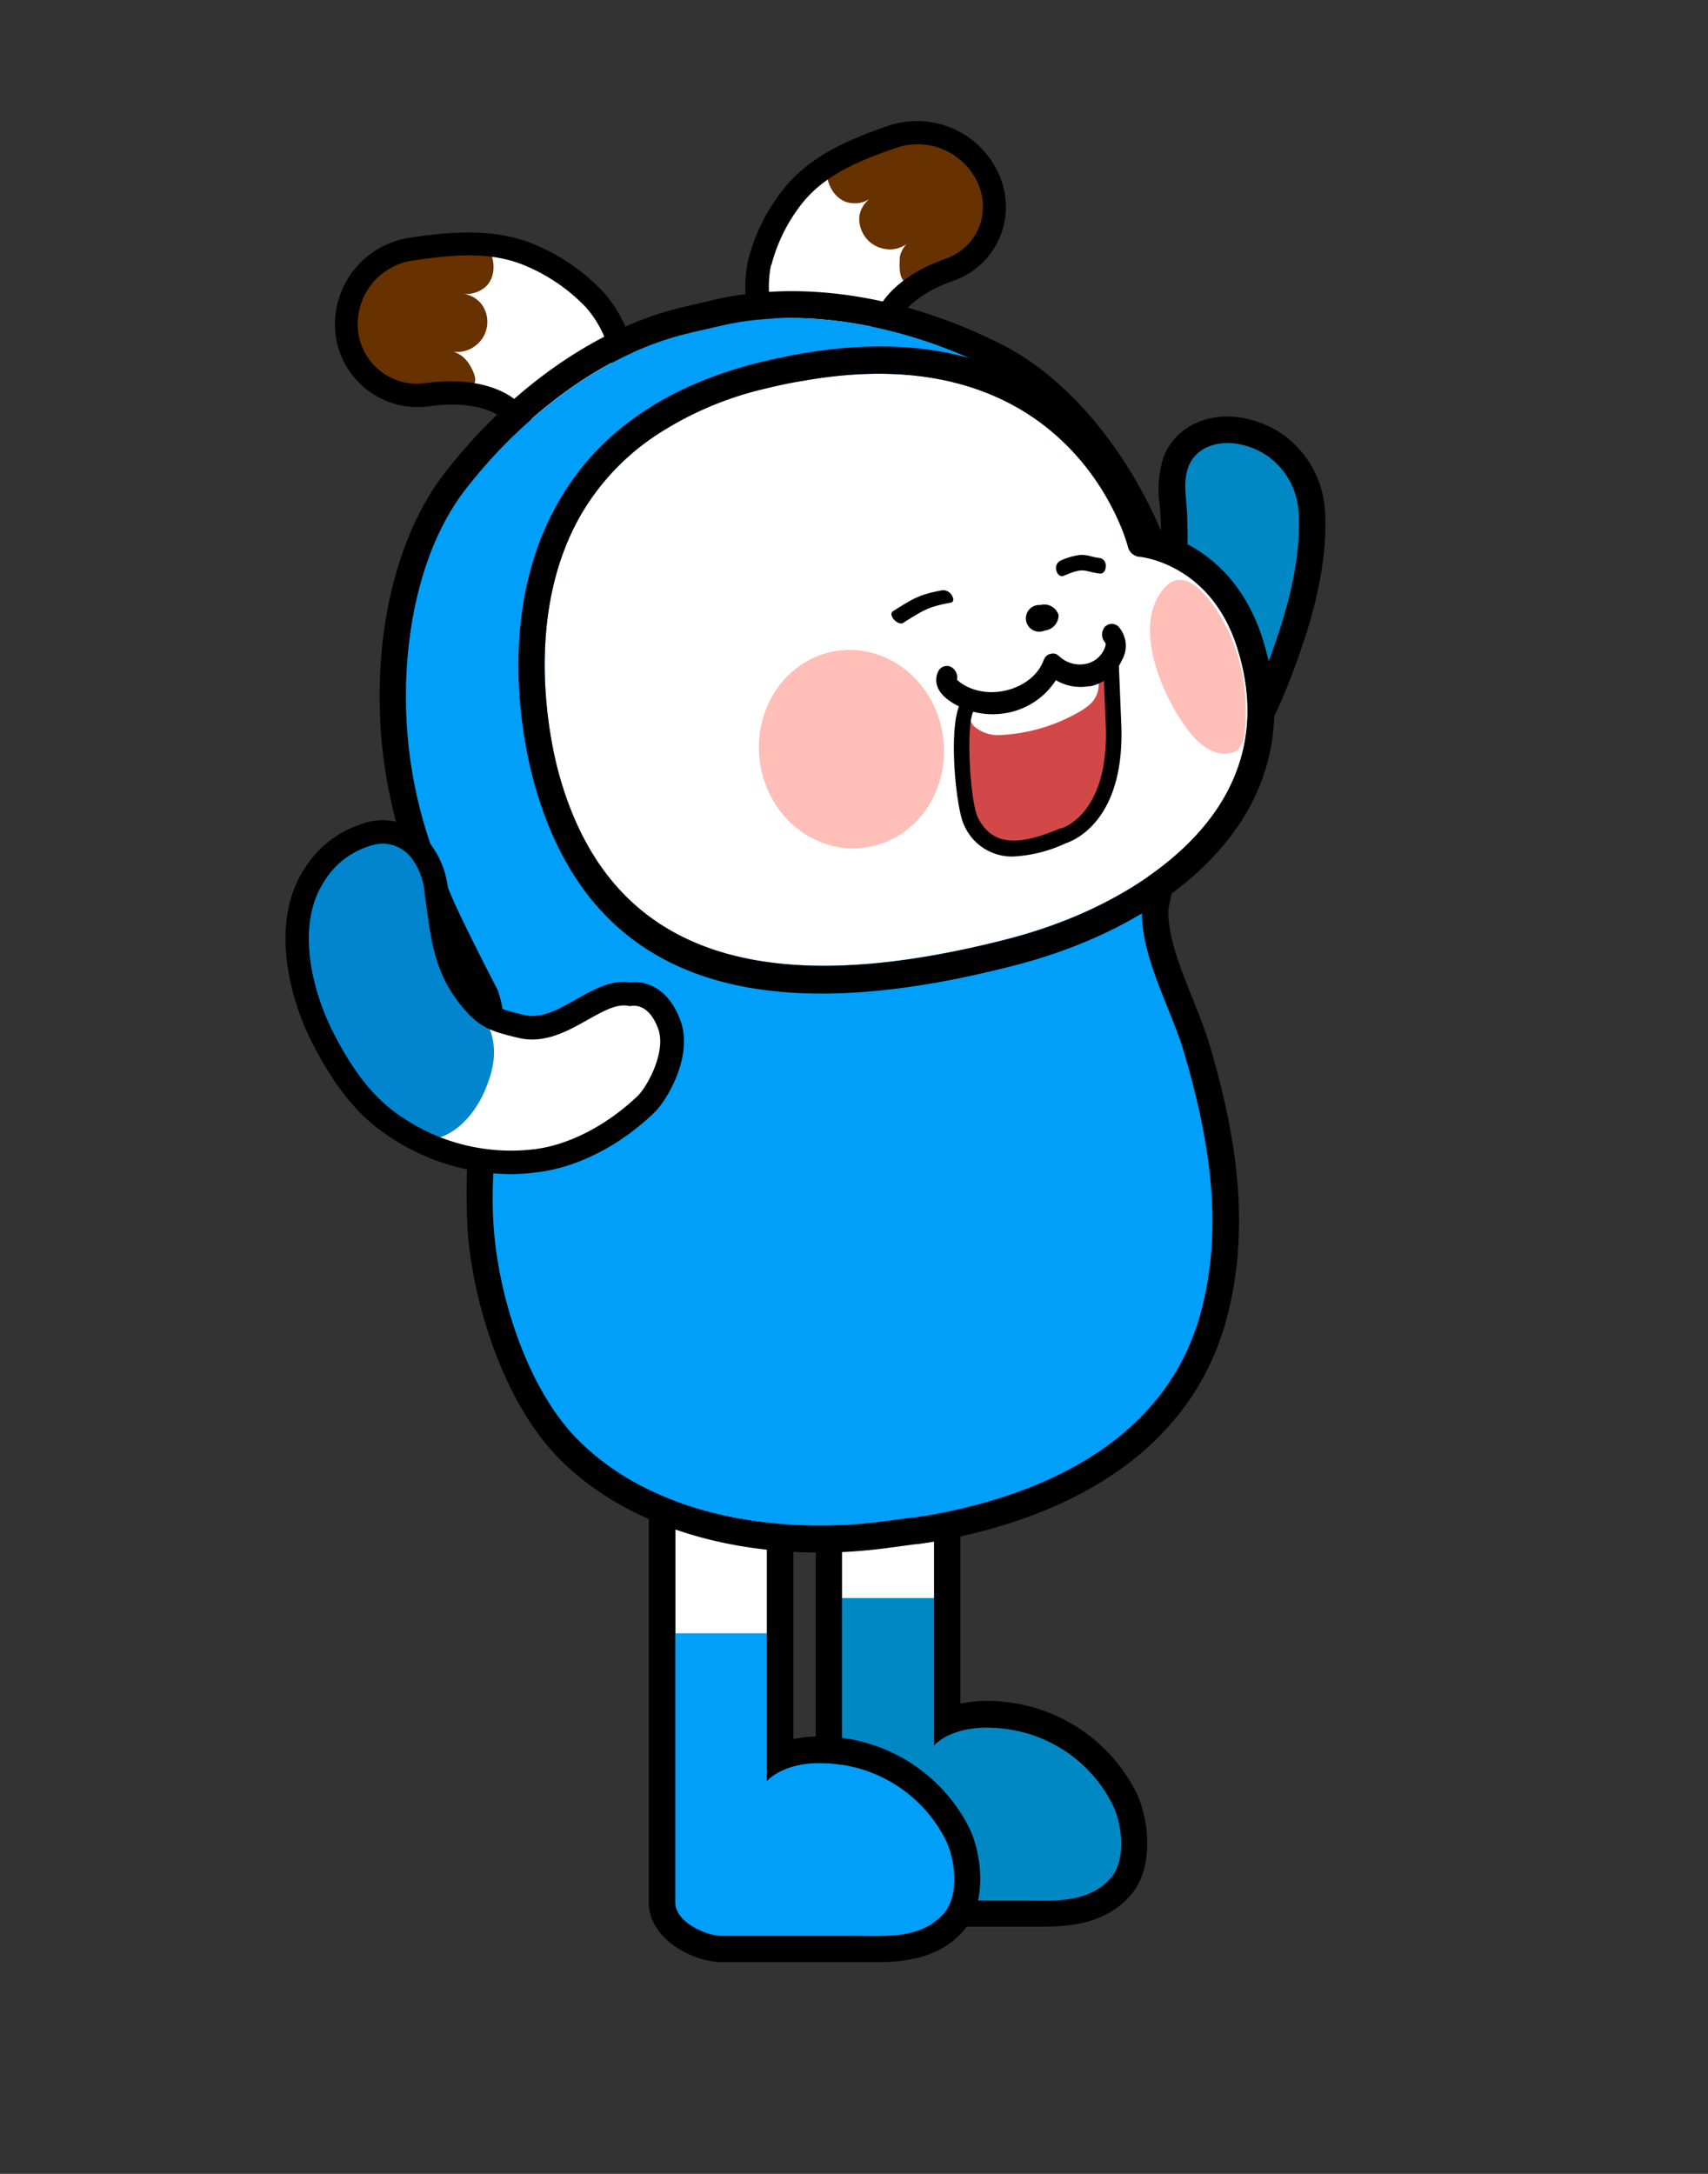 <svg xmlns="http://www.w3.org/2000/svg" viewBox="0 0 220 280"><rect x="0" y="0" width="220" height="280" fill="#333333" stroke="none"/><defs><style>.cls-1,.cls-8{fill:#fff;}.cls-2,.cls-3{fill:#0088c5;}.cls-3,.cls-4,.cls-8,.cls-9{fill-rule:evenodd;}.cls-4,.cls-6{fill:#009ff9;}.cls-5{fill:#683100;}.cls-7{fill:#009ff8;}.cls-9{fill:#ffbeb8;}.cls-10{fill:#d24848;}.cls-11{fill:#0085ce;}</style></defs><g id="레이어_2" data-name="레이어 2"><path class="cls-1" d="M148.48,87.76c-2.85,5.63-6.83,10.23-11,15.23-1.85,2.2-8.73,10.11-2.8,12,2.15.7,4.91-1.23,6.68-2.24a45.83,45.83,0,0,0,10.33-8.1,52,52,0,0,0,8.38-11.84A37.56,37.56,0,0,1,148.48,87.76Z"/><path class="cls-2" d="M152.9,66.18c0,.07,0,.15,0,.23a47,47,0,0,1-.06,6,39.34,39.34,0,0,1-1.44,7.93c-.38,1.3-.83,2.62-1.35,4a38,38,0,0,1-1.58,3.48,37.56,37.56,0,0,0,11.57,5.09,60.31,60.31,0,0,0,2.9-6.4c2.4-6.22,4.71-13.54,4.33-20.36A9.47,9.47,0,0,0,162,58a10.27,10.27,0,0,0-2-.69c-2.29-.54-4.81-.15-6.25,1.66a4.31,4.31,0,0,0-.64,1.14C152.35,62,152.81,64.19,152.9,66.18Z"/><path d="M133.74,114.62c-4.21-2.44,2-9.56,3.72-11.63,4.19-5,8.17-9.6,11-15.23a38,38,0,0,0,1.58-3.48c.52-1.36,1-2.68,1.35-4a39.34,39.34,0,0,0,1.44-7.93,47,47,0,0,0,.06-6,1.85,1.85,0,0,1,0-.23c-.09-2-.55-4.2.18-6.05a4.31,4.31,0,0,1,.64-1.14c1.44-1.81,4-2.2,6.25-1.67a11.05,11.05,0,0,1,2,.7l.7.37a9.53,9.53,0,0,1,4.62,7.7c.38,6.82-1.93,14.14-4.33,20.36a59.26,59.26,0,0,1-2.9,6.39,52,52,0,0,1-8.38,11.85,45.83,45.83,0,0,1-10.33,8.1c-1.77,1-4.53,2.94-6.68,2.24a4.62,4.62,0,0,1-.92-.41m-1.7,3a8.4,8.4,0,0,0,1.58.7c3.33,1.08,6.57-.85,8.72-2.13l.67-.39a48.75,48.75,0,0,0,11.1-8.7,55.62,55.62,0,0,0,8.94-12.62,65.29,65.29,0,0,0,3.06-6.75c2.35-6.1,5-14.09,4.56-21.8a13,13,0,0,0-6.32-10.48c-.31-.18-.64-.35-1-.51a14.07,14.07,0,0,0-2.64-.92c-3.85-.9-7.55.19-9.66,2.85a7.7,7.7,0,0,0-1.15,2,13.42,13.42,0,0,0-.52,6.21c0,.43.08.85.1,1.27v.26a42,42,0,0,1-.06,5.51,34.55,34.55,0,0,1-1.31,7.23c-.34,1.2-.75,2.41-1.25,3.7-.37,1-.83,2-1.44,3.17-2.51,5-6.1,9.23-9.9,13.75l-.69.82-.16.19c-3.22,3.82-6.41,8.27-5.71,12.32a6.14,6.14,0,0,0,3,4.31Z"/><path d="M116.21,171.28a4.09,4.09,0,0,1,4.09,4.09v49.45s1.88-2.31,6.84-2.31a19.61,19.61,0,0,1,3.72.38l.29.07a18,18,0,0,1,12.1,9.33c1.3,2.56,1.87,7.26-.18,9.61-2.26,2.58-5.58,2.9-8.82,2.9-1.05,0-2.1,0-3.1,0H114.58c-2.36,0-6.11-1.92-6.11-4.29V205.83h0V175.37c0-2.26,5.49-4.09,7.74-4.09m0-3.39c-2.36,0-11.13,1.87-11.13,7.48v65.11c0,4.69,5.64,7.68,9.51,7.68h16.57l1.45,0h1.65c3.87,0,8.25-.48,11.38-4.06s2.33-10.06.64-13.37a21.4,21.4,0,0,0-14.4-11.12l-.29-.06a22.46,22.46,0,0,0-4.44-.47,16.82,16.82,0,0,0-3.45.35V175.37a7.49,7.49,0,0,0-7.48-7.48Z"/><path class="cls-1" d="M120.31,175.36v30.48H108.46V175.36c0-2.24,5.48-4.08,7.75-4.08A4.1,4.1,0,0,1,120.31,175.36Z"/><path class="cls-3" d="M143.07,241.89c-3,3.45-7.89,2.89-11.93,2.89H114.6c-2.38,0-6.14-1.93-6.14-4.3V205.84h11.85v19s2.8-3.42,10.54-1.92a2.35,2.35,0,0,1,.29.06,17.9,17.9,0,0,1,12.1,9.36C144.54,234.85,145.11,239.54,143.07,241.89Z"/><path class="cls-1" d="M98.79,179.94v30.45H87V179.94c0-2.27,5.48-4.08,7.75-4.08A4.08,4.08,0,0,1,98.79,179.94Z"/><path class="cls-4" d="M121.58,246.47c-3,3.42-7.89,2.86-11.93,2.86H93.08c-2.35,0-6.11-1.9-6.11-4.27V210.39H98.79v19s2.8-3.45,10.57-1.92a2.35,2.35,0,0,1,.29.06,18,18,0,0,1,12.1,9.33C123.05,239.43,123.62,244.13,121.58,246.47Z"/><path d="M94.71,175.86a4.08,4.08,0,0,1,4.08,4.08V229.4s1.89-2.32,6.85-2.32a18.91,18.91,0,0,1,3.72.39l.29.06a18,18,0,0,1,12.1,9.34c1.3,2.56,1.87,7.25-.18,9.6-2.26,2.59-5.58,2.91-8.81,2.91-1.06,0-2.11,0-3.11,0H93.08c-2.36,0-6.11-1.92-6.11-4.28V210.4h0V179.94c0-2.25,5.49-4.08,7.74-4.08m0-3.39c-2.36,0-11.14,1.87-11.14,7.47v65.11c0,4.69,5.64,7.68,9.51,7.68h16.57l1.45,0,1.66,0c3.86,0,8.24-.48,11.37-4.07s2.33-10.06.64-13.37a21.39,21.39,0,0,0-14.4-11.11l-.24-.06a23.33,23.33,0,0,0-4.49-.47,16.86,16.86,0,0,0-3.45.34V179.94a7.49,7.49,0,0,0-7.48-7.47Z"/><path class="cls-1" d="M76.5,38.24c5.64,6,5.24,17-1.82,22.1-1.64,1.19-5.17.24-7-1.3-2.15-1.82,1-1.64-.5-4.59s-5.69-4.77-12.1-3.89a9.14,9.14,0,0,1-10.44-8,9.76,9.76,0,0,1,8.22-10.72c5.16-.76,10.54-1.28,15.44.8A24.7,24.7,0,0,1,76.5,38.24Z"/><path class="cls-5" d="M60.15,46.52a3.63,3.63,0,0,0-1.74-1.23,3.73,3.73,0,0,0,2.79-.73,3.85,3.85,0,0,0,.88-5.31,3.63,3.63,0,0,0-2.28-1.39,3.83,3.83,0,0,0,2.5-.72c1.7-1.26,1.57-3.91.35-5.58a11.47,11.47,0,0,0-.94-.7,27.66,27.66,0,0,0-8.83.95,9.76,9.76,0,0,0-8.22,10.72,9.15,9.15,0,0,0,10.45,8c1.51-.21,4.48-.64,5.42-.79,1.32-.21.45-2.12-.38-3.25"/><path d="M72.74,62.66a10.08,10.08,0,0,1-6-2.21C65,58.92,65.38,57.62,66,56.67c.23-.4.32-.54,0-1.28-1.29-2.58-5.43-3.78-10.55-3.08A10.66,10.66,0,0,1,43.21,43a11.29,11.29,0,0,1,9.5-12.37c5.06-.75,10.9-1.37,16.24.9a25.92,25.92,0,0,1,8.69,6h0a16.87,16.87,0,0,1,4.21,13,15.76,15.76,0,0,1-6.24,11.34A4.83,4.83,0,0,1,72.74,62.66Zm-4.13-4.59.1.09C70.27,59.49,73,60,73.84,59.4a12.62,12.62,0,0,0,5-9.19,13.85,13.85,0,0,0-3.42-10.68h0a23.14,23.14,0,0,0-7.67-5.27c-4.62-2-9.76-1.42-14.63-.69a8.27,8.27,0,0,0-7,9.06,7.65,7.65,0,0,0,8.75,6.71c6.52-.9,11.74.91,13.64,4.7A3.88,3.88,0,0,1,68.61,58.07Z"/><path class="cls-1" d="M97.79,33.47c-1.93,7.73,3.74,17,12.3,18.29,2,.29,4.55-2.11,5.37-4.26,1-2.54-1.64-1-1.8-4.2s2.57-6.67,8.51-8.79a8.62,8.62,0,0,0,5.09-11.63A10,10,0,0,0,115,17.31c-4.8,1.65-9.68,3.62-12.88,7.62A22.88,22.88,0,0,0,97.79,33.47Z"/><path class="cls-5" d="M115.87,33.28a3.37,3.37,0,0,1,.9-1.84,3.7,3.7,0,0,1-2.75.63,3.92,3.92,0,0,1-3.33-4.2A3.4,3.4,0,0,1,112,25.64a3.64,3.64,0,0,1-2.49.5c-2.07-.33-3.25-2.68-3-4.67a9.4,9.4,0,0,1,.47-1,26.2,26.2,0,0,1,8-3.13,10,10,0,0,1,12.28,5.57,8.62,8.62,0,0,1-5.09,11.63c-1.41.5-4.17,1.46-5,1.75-1.24.42-1.41-1.62-1.25-3"/><path d="M110.51,53.54a4.91,4.91,0,0,1-.55,0,16.25,16.25,0,0,1-11-7.18,16.4,16.4,0,0,1-2.56-13h0a24.31,24.31,0,0,1,4.6-9.11c3.5-4.37,8.84-6.47,13.57-8.1a11.53,11.53,0,0,1,14.14,6.41,10.18,10.18,0,0,1,0,8.17,10.06,10.06,0,0,1-6,5.46c-4.7,1.67-7.65,4.54-7.51,7.3,0,.8.19.89.59,1.14,1,.57,1.93,1.5,1.11,3.66C116.07,50.6,113.28,53.54,110.51,53.54ZM99.33,34.08a13.58,13.58,0,0,0,2.14,10.57,13.25,13.25,0,0,0,8.92,5.88c1,.15,3.07-1.49,3.75-3.31l0-.1a3.85,3.85,0,0,1-1.93-3.49c-.21-4.18,3.43-8.12,9.51-10.28A7.14,7.14,0,0,0,126,29.51a7.22,7.22,0,0,0,0-5.8A8.5,8.5,0,0,0,115.56,19c-4.52,1.55-9.2,3.39-12.2,7.14a21.59,21.59,0,0,0-4,8Z"/><path d="M95.71,41.41c10.5-1.57,22,1.16,31.57,5.85,8.16,4,14.53,12.48,18.4,20.68.23.5.42,1,.64,1.49.43.84.84,1.67,1.21,2.51,4.5,10,4,19.36,2.69,30.16-.29,2.34-3.12,14-3.12,14.54-.4,6.23,3.74,13.15,5.45,19,3.17,10.83,5.14,22.22,2.12,33.35-4.11,15.17-17.75,22.39-31.88,25.51-1.39.31-2.8.57-4.21.78l-.92.13-.2,0-3.5.47c-1.72.23-3.52.41-5.25.49-11.91.61-25.52-2.1-34.29-11-6.35-6.4-10.1-18-10.8-27-.55-7,.56-14,.86-21,.11-2.73.71-5.48.12-8.16-.13-.56-.29-1.11-.45-1.66-.6-1.16-5.13-9.86-6.44-13.25a58.54,58.54,0,0,1-5.42-24.57c0-9.1,2.09-19.56,7.71-26.78,7.23-9.28,17.59-17.49,28.87-20.09l.21-.06L92.7,42c1-.23,2-.43,3-.58M95.22,38c-1.12.16-2.22.38-3.29.63l-3.61.84-.27.07c-10.92,2.52-22.13,10.29-30.7,21.29-5.41,6.94-8.49,17.49-8.45,28.95a62,62,0,0,0,5.69,25.94c1.12,2.83,4.08,8.71,6.4,13.19.12.39.22.74.3,1.1a16,16,0,0,1,0,4.69c-.08.85-.16,1.71-.2,2.56-.09,2.24-.28,4.55-.46,6.79a92.32,92.32,0,0,0-.39,14.64c.74,9.36,4.67,22,11.8,29.2,8.3,8.38,21.73,12.74,36.85,12,1.77-.09,3.68-.27,5.53-.52l3.5-.47.19,0,1-.14c1.49-.23,3-.5,4.43-.82,18.69-4.13,30.59-13.8,34.43-28,3.49-12.89.69-25.62-2.14-35.27-.6-2-1.44-4.12-2.26-6.16-1.59-4-3.24-8.06-3.06-11.49.11-.6.6-2.73,1-4.62,1.11-4.86,1.9-8.4,2.08-9.82,1.31-10.5,2.06-20.85-3-32.05-.38-.85-.79-1.7-1.22-2.55l-.2-.47c-.14-.34-.29-.68-.45-1-4.87-10.33-12.16-18.46-20-22.3C117.5,38.61,105.59,36.43,95.22,38Z"/><path class="cls-6" d="M150.22,102.1c1.35-10.8,1.81-20.16-2.69-30.16-.37-.84-.78-1.68-1.21-2.51-.22-.5-.41-1-.64-1.49-3.87-8.2-10.24-16.68-18.4-20.68C116.81,42.11,104,39.33,92.7,42l-3.62.84-.21.06C77.59,45.49,67.23,53.7,60,63c-5.62,7.22-7.74,17.68-7.71,26.78a58.54,58.54,0,0,0,5.42,24.57c1.31,3.39,5.84,12.09,6.44,13.25.16.55.32,1.1.45,1.66.59,2.68,0,5.43-.13,8.16-.29,7-1.4,14-.85,21,.7,9,4.45,20.61,10.8,27,8.77,8.86,22.38,11.57,34.29,11,1.73-.09,3.53-.26,5.25-.49l3.5-.47.2,0q2.58-.34,5.13-.91c14.13-3.12,27.77-10.34,31.88-25.51,3-11.13,1.05-22.52-2.13-33.35-1.7-5.83-5.84-12.75-5.44-19C147.1,116.1,149.93,104.44,150.22,102.1Z"/><path class="cls-7" d="M92.7,42l-.2,0Z"/><path class="cls-8" d="M158,102.15c-4.52,8.4-15.08,15.41-28.25,18.79C97.13,129.35,78.28,122.4,72,99.7c-.9-3.21-4.89-19.87,2.78-33.32a31.06,31.06,0,0,1,9.43-10.12,43.49,43.49,0,0,1,14.34-6.2c1.68-.41,3.29-.76,4.85-1,34.2-6.11,41.61,20.23,41.9,21.41a1.7,1.7,0,0,0,1.51,1.25c.35,0,9.15,1,12.54,11.68C161.54,90.15,161.08,96.47,158,102.15Z"/><path d="M162.63,82.28C159.25,71.66,151.3,69,148.3,68.43c-1.84-5.5-11.83-28.82-45.37-22.83-1.64.29-3.36.66-5.15,1.09-12.08,3-20.8,9.08-25.87,18-8.16,14.26-4.47,31.15-3.15,36,6.16,22.46,23.28,31,52.13,25.82,3.09-.55,6.33-1.28,9.71-2.14,14.27-3.67,25.33-11.12,30.38-20.46C164.53,97.29,165.08,90.05,162.63,82.28ZM72,99.7c-.9-3.21-4.89-19.87,2.78-33.32a31.06,31.06,0,0,1,9.43-10.12,43.49,43.49,0,0,1,14.34-6.2c1.68-.41,3.29-.76,4.85-1,34.2-6.11,41.61,20.23,41.9,21.41a1.7,1.7,0,0,0,1.51,1.25c.35,0,9.15,1,12.54,11.68,2.15,6.79,1.69,13.11-1.38,18.79-4.52,8.4-15.08,15.41-28.25,18.79C97.13,129.35,78.28,122.4,72,99.7Z"/><path class="cls-9" d="M121.34,94.11c1.36,6.93-2.76,13.62-9.21,14.94S99.34,105.81,98,98.88s2.76-13.62,9.21-14.94S120,87.18,121.34,94.11"/><path class="cls-9" d="M158.47,81.8c-1-2.27-5.1-9.7-8.39-6.18-4.44,4.75-.39,14.1,3,18.5,1.33,1.73,3.51,3.64,5.94,2.71,1.37-.52,1.42-3.35,1.44-4.33A25,25,0,0,0,158.47,81.8Z"/><path d="M134.51,81.22a2,2,0,0,0,1.84-2A1.93,1.93,0,0,0,134,77.93a1.72,1.72,0,1,0,.55,3.29Z"/><path class="cls-10" d="M141,86.39c-2.34.58-3,1.08-5.32-.19a8.06,8.06,0,0,1-4.89,4.1,20.93,20.93,0,0,1-4.73.75c-2.21.16-2.44,4.28-2.24,5.55l1.13,7.31s2.91,9.58,12.81,3.06c0,0,5.25-2.79,5.58-12.32L143,87.24C142.87,86.27,141.61,86.24,141,86.39Z"/><path class="cls-1" d="M124.51,91.58c-.32,0,.69,1.71.91,1.93a4.66,4.66,0,0,0,3.28,1.17,22.44,22.44,0,0,0,10.52-3.11c1.43-.88,2.51-1.84,2.28-4.26,0,0-4.73.31-6.57-.61A15,15,0,0,1,124.51,91.58Z"/><path d="M130.54,110.32a6.71,6.71,0,0,1-6.34-4c-1.1-2.13-2.13-13-.44-15.82a1.77,1.77,0,0,1,1.52-1v2a.37.37,0,0,0,.24-.08c-1.19,1.19-.61,11.87.46,13.93,1.77,3.41,4.83,3.8,10.58,1.35l.13,0c.24-.07,6.19-1.91,5.74-13.29l-.32-7.82,2-.08.32,7.82c.49,12.51-6.28,15-7.14,15.28A18.15,18.15,0,0,1,130.54,110.32Z"/><path d="M144.16,80.82a1.23,1.23,0,0,0-1.84-.09,1.55,1.55,0,0,0,0,2c.07.08.21.24-.1.91a3.28,3.28,0,0,1-2.44,1.88,3.83,3.83,0,0,1-3.35-1,1.07,1.07,0,0,0-.19-.13,1.15,1.15,0,0,0-.19-.14h0a1,1,0,0,0-.33-.07,1,1,0,0,0-.17,0,1.07,1.07,0,0,0-.3.06,1,1,0,0,0-.18.05,1,1,0,0,0-.21.15,1.06,1.06,0,0,0-.2.17l0,0a1.19,1.19,0,0,0-.12.22.93.93,0,0,0-.11.19c-1.19,3.35-6,5.13-9.6,3.54a5.52,5.52,0,0,1-1.56-1,1.56,1.56,0,0,0-.64-1.58,1.22,1.22,0,0,0-1.77.48,2.48,2.48,0,0,0-.14,1.91c.36,1.07,1.43,2,3.21,2.81a9.91,9.91,0,0,0,6.09.58A9.52,9.52,0,0,0,136,87.61a6.28,6.28,0,0,0,4.26.78l.22,0a5.79,5.79,0,0,0,4-3.3A3.72,3.72,0,0,0,144.16,80.82Z"/><path class="cls-1" d="M83,142.68c-10.73,10.8-29,6.17-30.8,2.62,3.13-6.22,7.07-7.06,6.45-14.72a21.91,21.91,0,0,1,3.53,1.09c11,5.14,9.64-4.25,19.6-3.33C85,128.63,91.11,134.52,83,142.68Z"/><path class="cls-11" d="M38.23,122.86a23.53,23.53,0,0,0,1.33,5.68c2.09,5.78,7.08,15.63,13.39,17.94l.46.14c4.11,1,7.43-2.54,8.92-5.88,2.28-5.13,1.48-8.27-1.74-12.18a10,10,0,0,1-2.44-4c-1.26-5.85-.07-12.24-5.17-16.31,0,0-3.59-4.34-9.13.23A15.7,15.7,0,0,0,38.23,122.86Z"/><path d="M65.74,151.23a28.31,28.31,0,0,1-15.46-4.75c-3.93-2.49-7.14-6.38-10.11-12.24-3.13-6.17-5.27-15.71-1-22.27a13.5,13.5,0,0,1,7.14-5.74,7.78,7.78,0,0,1,9,2.31,11.6,11.6,0,0,1,2.4,6c.1.68.19,1.35.28,2,.59,4.28,1,7.66,3.77,11,1.76,2.2,2.52,2.39,5.7,3.18,2.23.56,4.42-.68,6.75-2s4.53-2.54,7-2.19c1.73-.23,4.87.53,6.46,5h0c1.61,4.49-1.72,10.15-3.38,11.76-4.38,4.23-9.79,7-14.85,7.67A28.58,28.58,0,0,1,65.74,151.23ZM49.36,108.66a5.92,5.92,0,0,0-2,.39,10.47,10.47,0,0,0-5.65,4.55c-3.57,5.5-1.6,13.82,1.16,19.28s5.59,8.88,9,11.07A25,25,0,0,0,69,148c4.36-.56,9.28-3.13,13.15-6.86,1.23-1.19,3.68-5.67,2.64-8.59-1.18-3.27-3.1-3-3.32-3a1.51,1.51,0,0,1-.6,0c-1.47-.28-3.28.74-5.2,1.82-2.62,1.47-5.58,3.14-9,2.29s-4.92-1.23-7.32-4.21c-3.24-4-3.78-8-4.4-12.5-.09-.64-.18-1.3-.27-2A8.59,8.59,0,0,0,53,110.51,4.74,4.74,0,0,0,49.36,108.66Z"/></g><g id="레이어_3" data-name="레이어 3"><path d="M114.93,78.81c-.2.2-.11.63.22,1s.88.61,1.15.44c2.7-1.71,3.35-2.11,6.18-2.63.35-.07.41-.48.13-.92a1.36,1.36,0,0,0-1.16-.69c-3,.56-3.72,1-6.46,2.74Z"/><path d="M139.1,71.48a8.4,8.4,0,0,0-2.59.78,1.06,1.06,0,0,0-.44,1.24c.13.53.55.83.93.67,2-.85,2.38-.77,3.29-.56a10.84,10.84,0,0,0,1.38.27c.4.06.74-.35.76-.9a1,1,0,0,0-.69-1.09,9.48,9.48,0,0,1-1.27-.25A4.08,4.08,0,0,0,139.1,71.48Z"/></g></svg>